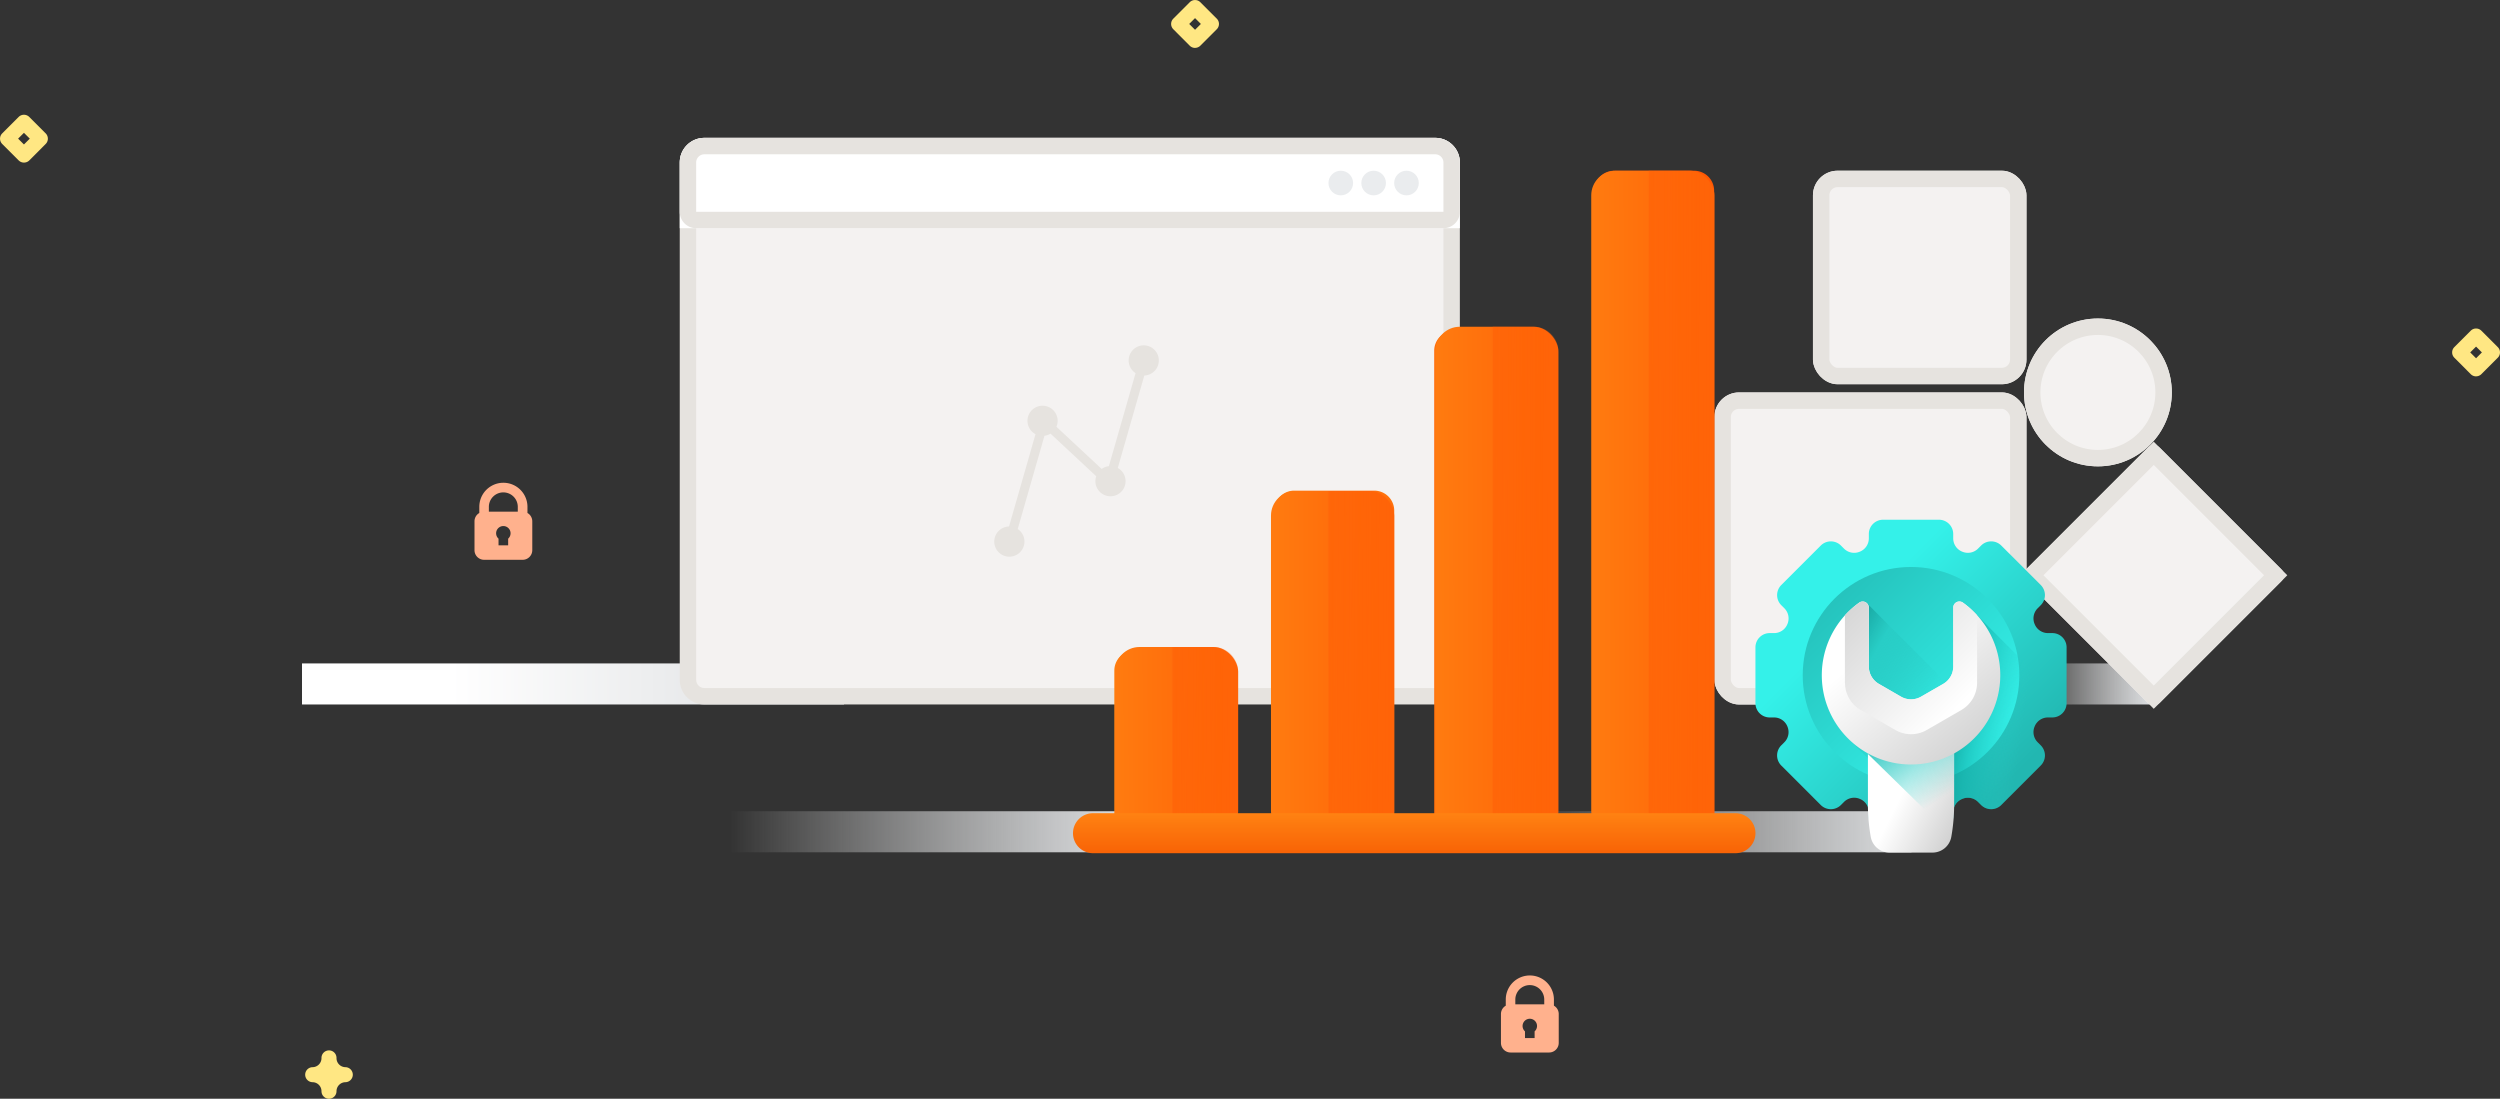 <?xml version="1.0" encoding="utf-8"?>

<!--
 * Copyright (c) 2020, WSO2 Inc. (http://www.wso2.org) All Rights Reserved.
 *
 * WSO2 Inc. licenses this file to you under the Apache License,
 * Version 2.0 (the "License"); you may not use this file except
 * in compliance with the License.
 * You may obtain a copy of the License at
 *
 *     http://www.apache.org/licenses/LICENSE-2.0
 *
 * Unless required by applicable law or agreed to in writing,
 * software distributed under the License is distributed on an
 * "AS IS" BASIS, WITHOUT WARRANTIES OR CONDITIONS OF ANY
 * KIND, either express or implied. See the License for the
 * specific language governing permissions and limitations
 * under the License.
-->

<svg xmlns="http://www.w3.org/2000/svg" xmlns:xlink="http://www.w3.org/1999/xlink" width="304.445" height="133.802"
     viewBox="0 0 304.445 133.802">
    <rect x="0" y="0" width="304.445" height="133.802" fill="#333333" stroke="none"/>
    <defs>
        <linearGradient id="linear-gradient" x1="0.274" y1="0.5" x2="1" y2="0.5" gradientUnits="objectBoundingBox">
            <stop offset="0" stop-color="#fff" stop-opacity="0"/>
            <stop offset="1" stop-color="#dbdddf"/>
        </linearGradient>
        <linearGradient id="linear-gradient-4" x1="0.274" y1="0.5" x2="1" y2="0.5" gradientUnits="objectBoundingBox">
            <stop offset="0" stop-color="#fff"/>
            <stop offset="1" stop-color="#dbdddf"/>
        </linearGradient>
        <linearGradient id="linear-gradient-5" x1="0.945" y1="0.65" x2="0.178" y2="0.718"
                        gradientUnits="objectBoundingBox">
            <stop offset="0" stop-color="#ff5703"/>
            <stop offset="1" stop-color="#ff8212"/>
        </linearGradient>
        <linearGradient id="linear-gradient-6" x1="-0.223" y1="0.392" x2="3.137" y2="0.366"
                        gradientUnits="objectBoundingBox">
            <stop offset="0" stop-color="#ff8112"/>
            <stop offset="0.325" stop-color="#ff6508"/>
            <stop offset="1" stop-color="#ff5703"/>
        </linearGradient>
        <linearGradient id="linear-gradient-10" x1="2.27" y1="0.346" x2="-1.758" y2="0.219"
                        gradientUnits="objectBoundingBox">
            <stop offset="0" stop-color="#ff8112" stop-opacity="0"/>
            <stop offset="0.088" stop-color="#ff6508" stop-opacity="0"/>
            <stop offset="1" stop-color="#ff5703"/>
        </linearGradient>
        <linearGradient id="linear-gradient-14" x1="0.5" y1="1" x2="0.5" gradientUnits="objectBoundingBox">
            <stop offset="0" stop-color="#f86306"/>
            <stop offset="1" stop-color="#ff8212"/>
        </linearGradient>
        <linearGradient id="linear-gradient-15" x1="0.308" y1="0.308" x2="0.828" y2="0.828"
                        gradientUnits="objectBoundingBox">
            <stop offset="0" stop-color="#34f1e9"/>
            <stop offset="1" stop-color="#22b7b1"/>
        </linearGradient>
        <linearGradient id="linear-gradient-16" x1="0.821" y1="0.821" x2="0.126" y2="0.126"
                        gradientUnits="objectBoundingBox">
            <stop offset="0" stop-color="#34f1e9"/>
            <stop offset="1" stop-color="#25c2bc"/>
        </linearGradient>
        <linearGradient id="linear-gradient-17" x1="0.428" y1="0.45" x2="-0.035" y2="0.205"
                        gradientUnits="objectBoundingBox">
            <stop offset="0" stop-color="#28cbc4" stop-opacity="0"/>
            <stop offset="0.563" stop-color="#28cdc6" stop-opacity="0.922"/>
            <stop offset="1" stop-color="#0b8985"/>
        </linearGradient>
        <linearGradient id="linear-gradient-18" x1="0.608" y1="0.634" x2="-0.093" y2="0.449"
                        gradientUnits="objectBoundingBox">
            <stop offset="0" stop-color="#2ad2cb" stop-opacity="0"/>
            <stop offset="0.563" stop-color="#11b0aa" stop-opacity="0.561"/>
            <stop offset="1" stop-color="#0b8984"/>
        </linearGradient>
        <linearGradient id="linear-gradient-19" x1="0.464" y1="0.418" x2="1.086" y2="0.86"
                        gradientUnits="objectBoundingBox">
            <stop offset="0" stop-color="#fff"/>
            <stop offset="1" stop-color="#ccc"/>
        </linearGradient>
        <linearGradient id="linear-gradient-20" x1="0.801" y1="0.671" x2="0.39" y2="-0.096"
                        gradientUnits="objectBoundingBox">
            <stop offset="0" stop-color="#2ad0c9" stop-opacity="0"/>
            <stop offset="1" stop-color="#26c4be"/>
        </linearGradient>
        <linearGradient id="linear-gradient-21" x1="0.317" y1="0.252" x2="0.97" y2="0.967"
                        xlink:href="#linear-gradient-19"/>
        <linearGradient id="linear-gradient-22" x1="0.875" y1="0.78" x2="-0.125" y2="-0.215"
                        xlink:href="#linear-gradient-19"/>
    </defs>
    <g id="analytics-engine-configuration-illustration" transform="translate(-141.222 -98.21)">
        <g id="account-recovery-illustration">
            <path id="Path_95"
                  d="M424.493,166.965a.914.914,0,0,1-.914-.914,1.1,1.1,0,0,0-1.1-1.1.915.915,0,0,1,0-1.829,1.1,1.1,0,0,0,1.1-1.1.915.915,0,1,1,1.829,0,1.1,1.1,0,0,0,1.1,1.1.915.915,0,0,1,0,1.829,1.1,1.1,0,0,0-1.1,1.1.914.914,0,0,1-.914.914Z"
                  transform="translate(-243.207 65.047)" fill="#ffe783"/>
            <path id="Path_96"
                  d="M68.794,419.851a.915.915,0,0,1-.645-.267l-2-2a.914.914,0,0,1,0-1.291l2-2a.914.914,0,0,1,1.291,0l2,2a.914.914,0,0,1,0,1.291l-2,2.008A.915.915,0,0,1,68.794,419.851Zm-.711-2.917.711.711.711-.711-.711-.708Z"
                  transform="translate(75.344 -301.841)" fill="#ffe783"/>
            <path id="Path_98"
                  d="M141.064,46.254a.914.914,0,0,1-.645-.267l-2-2.005a.914.914,0,0,1,0-1.291l2-2a.914.914,0,0,1,1.291,0l2,2a.914.914,0,0,1,0,1.291l-2,2a.909.909,0,0,1-.645.267Zm-.711-2.917.711.711.711-.711-.711-.711Z"
                  transform="translate(301.688 97.79)" fill="#ffe783"/>
            <path id="Path_98-2" data-name="Path_98"
                  d="M141.064,46.254a.914.914,0,0,1-.645-.267l-2-2.005a.914.914,0,0,1,0-1.291l2-2a.914.914,0,0,1,1.291,0l2,2a.914.914,0,0,1,0,1.291l-2,2a.909.909,0,0,1-.645.267Zm-.711-2.917.711.711.711-.711-.711-.711Z"
                  transform="translate(145.688 57.79)" fill="#ffe783"/>
            <path id="padlock"
                  d="M70.9,3.681V2.932a2.932,2.932,0,1,0-5.864,0v.749a1.169,1.169,0,0,0-.586,1.01V8.209a1.174,1.174,0,0,0,1.173,1.173h4.691a1.174,1.174,0,0,0,1.173-1.173V4.691a1.169,1.169,0,0,0-.586-1.01ZM67.963,1.173a1.761,1.761,0,0,1,1.759,1.759v.586H66.2V2.932a1.761,1.761,0,0,1,1.759-1.759Zm.586,5.635v.815H67.377V6.808a.88.88,0,1,1,1.173,0Z"
                  transform="translate(259.555 217)" fill="#ffb18d"/>
            <path id="padlock-2" data-name="padlock"
                  d="M70.9,3.681V2.932a2.932,2.932,0,1,0-5.864,0v.749a1.169,1.169,0,0,0-.586,1.01V8.209a1.174,1.174,0,0,0,1.173,1.173h4.691a1.174,1.174,0,0,0,1.173-1.173V4.691a1.169,1.169,0,0,0-.586-1.01ZM67.963,1.173a1.761,1.761,0,0,1,1.759,1.759v.586H66.2V2.932a1.761,1.761,0,0,1,1.759-1.759Zm.586,5.635v.815H67.377V6.808a.88.88,0,1,1,1.173,0Z"
                  transform="translate(134.555 157)" fill="#ffb18d"/>
            <rect id="Rectangle_446" data-name="Rectangle 446" width="66" height="5" transform="translate(212 197)"
                  fill="url(#linear-gradient)"/>
            <rect id="Rectangle_479" data-name="Rectangle 479" width="66" height="5" transform="translate(308 197)"
                  fill="url(#linear-gradient)"/>
            <rect id="Rectangle_454" data-name="Rectangle 454" width="20" height="5" transform="translate(383 179)"
                  fill="url(#linear-gradient)"/>
            <g id="Group_1135" data-name="Group 1135" transform="translate(-56 -7)">
                <rect id="Rectangle_448" data-name="Rectangle 448" width="66" height="5" transform="translate(234 186)"
                      fill="url(#linear-gradient-4)"/>
                <g id="Path_2110" data-name="Path 2110" transform="translate(280 122)" fill="#f4f2f1">
                    <path d="M 92 68 L 3 68 C 1.897 68 1 67.103 1 66 L 1 3 C 1 1.897 1.897 1 3 1 L 92 1 C 93.103 1 94 1.897 94 3 L 94 66 C 94 67.103 93.103 68 92 68 Z"
                          stroke="none"/>
                    <path d="M 3 2 C 2.449 2 2 2.449 2 3 L 2 66 C 2 66.551 2.449 67 3 67 L 92 67 C 92.551 67 93 66.551 93 66 L 93 3 C 93 2.449 92.551 2 92 2 L 3 2 M 3 0 L 92 0 C 93.657 0 95 1.343 95 3 L 95 66 C 95 67.657 93.657 69 92 69 L 3 69 C 1.343 69 0 67.657 0 66 L 0 3 C 0 1.343 1.343 0 3 0 Z"
                          stroke="none" fill="#e6e3df"/>
                </g>
                <g id="Rectangle_376" data-name="Rectangle 376" transform="translate(280 122)" fill="#fff"
                   stroke="#e6e3df" stroke-width="2">
                    <path d="M3,0H92a3,3,0,0,1,3,3v8a0,0,0,0,1,0,0H0a0,0,0,0,1,0,0V3A3,3,0,0,1,3,0Z" stroke="none"/>
                    <path d="M3,1H92a2,2,0,0,1,2,2V9a1,1,0,0,1-1,1H2A1,1,0,0,1,1,9V3A2,2,0,0,1,3,1Z" fill="none"/>
                </g>
                <circle id="Ellipse_110" data-name="Ellipse 110" cx="1.5" cy="1.5" r="1.5"
                        transform="translate(367 126)" fill="#eaecee"/>
                <circle id="Ellipse_111" data-name="Ellipse 111" cx="1.5" cy="1.5" r="1.5"
                        transform="translate(363 126)" fill="#eaecee"/>
                <circle id="Ellipse_112" data-name="Ellipse 112" cx="1.5" cy="1.5" r="1.5"
                        transform="translate(359 126)" fill="#eaecee"/>
                <g id="Rectangle_452" data-name="Rectangle 452" transform="translate(406 153)" fill="#f4f2f1"
                   stroke="#e6e3df" stroke-width="2">
                    <rect width="38" height="38" rx="3" stroke="none"/>
                    <rect x="1" y="1" width="36" height="36" rx="2" fill="none"/>
                </g>
                <g id="Rectangle_473" data-name="Rectangle 473" transform="translate(418 126)" fill="#f4f2f1"
                   stroke="#e6e3df" stroke-width="2">
                    <rect width="26" height="26" rx="3" stroke="none"/>
                    <rect x="1" y="1" width="24" height="24" rx="2" fill="none"/>
                </g>
                <g id="Rectangle_453" data-name="Rectangle 453" transform="translate(443.237 175.264) rotate(-45)"
                   fill="#f4f2f1" stroke="#e6e3df" stroke-width="2">
                    <rect width="23" height="23" rx="1" stroke="none"/>
                    <rect x="1" y="1" width="21" height="21" fill="none"/>
                </g>
                <g id="Ellipse_191" data-name="Ellipse 191" transform="translate(443.7 144)" fill="#f4f2f1"
                   stroke="#e6e3df" stroke-width="2">
                    <circle cx="9" cy="9" r="9" stroke="none"/>
                    <circle cx="9" cy="9" r="8" fill="none"/>
                </g>
                <path id="analytics"
                      d="M.3,24.9a1.839,1.839,0,0,1,1.8-1.839L5.324,11.817a1.838,1.838,0,1,1,2.548-.9l5.509,5.136a1.831,1.831,0,0,1,.878-.337l3.251-11.33a1.838,1.838,0,1,1,1.064.291l-3.23,11.257a1.838,1.838,0,1,1-2.626,1.009l-5.566-5.19a1.826,1.826,0,0,1-.737.262L3.159,23.368A1.839,1.839,0,1,1,.3,24.9Z"
                      transform="translate(318 146.264)" fill="#e6e3df"/>
            </g>
        </g>
        <g id="analytics_1_" data-name="analytics (1)" transform="translate(271.889 119.002)">
            <g id="Group_1169" data-name="Group 1169" transform="translate(5.032)">
                <g id="Group_1168" data-name="Group 1168">
                    <path id="Path_2179" data-name="Path 2179"
                          d="M62.653,38.957H52.913a2.435,2.435,0,0,0-2.435,2.435V80.674H65.088V41.392A2.435,2.435,0,0,0,62.653,38.957ZM43.174,58.436H33.435A2.435,2.435,0,0,0,31,60.871v19.8H45.609v-19.8A2.435,2.435,0,0,0,43.174,58.436ZM101.61,0H91.871a2.435,2.435,0,0,0-2.435,2.435V80.674h14.609V2.435A2.435,2.435,0,0,0,101.61,0ZM82.131,19.479H72.392a2.435,2.435,0,0,0-2.435,2.435V80.674H84.566V21.913A2.435,2.435,0,0,0,82.131,19.479Z"
                          transform="translate(-31)" fill="url(#linear-gradient-5)"/>
                    <rect id="Rectangle_458" data-name="Rectangle 458" width="15" height="81" rx="3"
                          transform="translate(58.079 -0.002)" fill="url(#linear-gradient-6)"/>
                    <rect id="Rectangle_459" data-name="Rectangle 459" width="15" height="62" rx="3"
                          transform="translate(39.079 18.998)" fill="url(#linear-gradient-6)"/>
                    <rect id="Rectangle_460" data-name="Rectangle 460" width="15" height="42" rx="3"
                          transform="translate(19.079 38.998)" fill="url(#linear-gradient-6)"/>
                    <rect id="Rectangle_461" data-name="Rectangle 461" width="15" height="23" rx="3"
                          transform="translate(0.079 57.998)" fill="url(#linear-gradient-6)"/>
                    <path id="Rectangle_462" data-name="Rectangle 462"
                          d="M0,0H5A3,3,0,0,1,8,3V78a3,3,0,0,1-3,3H0a0,0,0,0,1,0,0V0A0,0,0,0,1,0,0Z"
                          transform="translate(65.079 -0.002)" fill="url(#linear-gradient-10)"/>
                    <path id="Rectangle_463" data-name="Rectangle 463"
                          d="M0,0H5A3,3,0,0,1,8,3V59a3,3,0,0,1-3,3H0a0,0,0,0,1,0,0V0A0,0,0,0,1,0,0Z"
                          transform="translate(46.079 18.998)" fill="url(#linear-gradient-10)"/>
                    <path id="Rectangle_464" data-name="Rectangle 464"
                          d="M0,0H5A3,3,0,0,1,8,3V41a3,3,0,0,1-3,3H0a0,0,0,0,1,0,0V0A0,0,0,0,1,0,0Z"
                          transform="translate(26.079 38.998)" fill="url(#linear-gradient-10)"/>
                    <path id="Rectangle_465" data-name="Rectangle 465"
                          d="M0,0H5A3,3,0,0,1,8,3V22a3,3,0,0,1-3,3H0a0,0,0,0,1,0,0V0A0,0,0,0,1,0,0Z"
                          transform="translate(7.079 57.998)" fill="url(#linear-gradient-10)"/>
                </g>
            </g>
            <g id="Group_1171" data-name="Group 1171">
                <g id="Group_1170" data-name="Group 1170">
                    <path id="Path_2180" data-name="Path 2180"
                          d="M80.674,78.239H2.435a2.435,2.435,0,1,0,0,4.87H80.674a2.435,2.435,0,0,0,0-4.87Z"
                          fill="url(#linear-gradient-14)"/>
                </g>
            </g>
        </g>
        <g id="google_2_" data-name="google (2)" transform="translate(338.334 161.501)">
            <path id="Path_2115" data-name="Path 2115"
                  d="M54.553,22.343v-6.8a1.738,1.738,0,0,0-1.738-1.738h-.537a1.746,1.746,0,0,1-1.611-1.086l-.009-.022a1.747,1.747,0,0,1,.37-1.909l.379-.379a1.738,1.738,0,0,0,0-2.458L46.6,3.145a1.738,1.738,0,0,0-2.458,0l-.379.379a1.747,1.747,0,0,1-1.909.37l-.022-.009a1.746,1.746,0,0,1-1.086-1.611V1.738A1.738,1.738,0,0,0,39.009,0h-6.8a1.738,1.738,0,0,0-1.738,1.738v.537a1.746,1.746,0,0,1-1.086,1.611l-.022.009a1.747,1.747,0,0,1-1.909-.37l-.379-.379a1.738,1.738,0,0,0-2.458,0L19.811,7.952a1.738,1.738,0,0,0,0,2.458l.379.379a1.747,1.747,0,0,1,.37,1.909l-.009.022a1.746,1.746,0,0,1-1.611,1.086H18.4a1.738,1.738,0,0,0-1.738,1.738v6.8A1.738,1.738,0,0,0,18.4,24.08h.537a1.746,1.746,0,0,1,1.611,1.086l.009.022a1.747,1.747,0,0,1-.37,1.909l-.379.379a1.738,1.738,0,0,0,0,2.458l4.807,4.807a1.738,1.738,0,0,0,2.458,0l.379-.379a1.747,1.747,0,0,1,1.909-.37l.022.009a1.746,1.746,0,0,1,1.086,1.611v.537a1.738,1.738,0,0,0,1.738,1.738h6.8a1.738,1.738,0,0,0,1.738-1.738v-.537A1.746,1.746,0,0,1,41.833,34l.022-.009a1.747,1.747,0,0,1,1.909.37l.379.379a1.738,1.738,0,0,0,2.458,0l4.807-4.807a1.738,1.738,0,0,0,0-2.458l-.379-.379a1.747,1.747,0,0,1-.37-1.909l.009-.022a1.746,1.746,0,0,1,1.611-1.086h.537a1.738,1.738,0,0,0,1.738-1.738Z"
                  transform="translate(0)" fill="url(#linear-gradient-15)"/>
            <circle id="Ellipse_168" data-name="Ellipse 168" cx="13.189" cy="13.189" r="13.189"
                    transform="translate(22.421 5.755)" fill="url(#linear-gradient-16)"/>
            <path id="Path_2116" data-name="Path 2116"
                  d="M150.035,137.829a1.737,1.737,0,0,1-1.728,1.56h-.537a1.746,1.746,0,0,0-1.611,1.086l-.009.022a1.748,1.748,0,0,0,.37,1.909l.38.379a1.738,1.738,0,0,1,0,2.457l-4.808,4.807a1.737,1.737,0,0,1-2.457,0l-.379-.379a1.748,1.748,0,0,0-1.909-.37l-.022.009a1.746,1.746,0,0,0-1.086,1.611v.537a1.737,1.737,0,0,1-1.569,1.729l-10.958-10.963a10.692,10.692,0,0,1-3.308-7.952,10.4,10.4,0,0,1,4.381-8.695c.342-.245.776-.32,1.011-.037.078.095,9.436,9.436,9.541,9.538a2.439,2.439,0,0,0,.9-1.893v-7.174a.744.744,0,0,1,1.174-.608,10.957,10.957,0,0,1,1.675,1.478Z"
                  transform="translate(-95.492 -115.308)" fill="url(#linear-gradient-17)"/>
            <path id="Path_2117" data-name="Path 2117"
                  d="M320.49,153.2l-.379-.379a1.747,1.747,0,0,1-.37-1.909l.009-.022a1.746,1.746,0,0,1,1.611-1.086h.537a1.738,1.738,0,0,0,1.729-1.559l-10.948-10.948q-.348-.377-.73-.718a10.869,10.869,0,0,1-2.965,16.82v9.963a1.735,1.735,0,0,0,.846-1.49v-.537a1.746,1.746,0,0,1,1.086-1.611l.022-.009a1.747,1.747,0,0,1,1.909.37l.379.379a1.738,1.738,0,0,0,2.458,0l4.807-4.807A1.738,1.738,0,0,0,320.49,153.2Z"
                  transform="translate(-269.082 -125.72)" fill="url(#linear-gradient-18)"/>
            <path id="Path_2118" data-name="Path 2118"
                  d="M199.1,336.809a22.283,22.283,0,0,0,.348-3.919v-8.972h-10.5v8.972a22.282,22.282,0,0,0,.348,3.919,2.33,2.33,0,0,0,2.309,1.9h5.186A2.33,2.33,0,0,0,199.1,336.809Z"
                  transform="translate(-158.589 -298.172)" fill="url(#linear-gradient-19)"/>
            <path id="Path_2119" data-name="Path 2119"
                  d="M188.948,326.7l10.178,9.959a22.277,22.277,0,0,0,.322-3.767v-8.972h-10.5Z"
                  transform="translate(-158.589 -298.172)" fill="url(#linear-gradient-20)"/>
            <path id="Path_2120" data-name="Path 2120"
                  d="M140.008,134.254a10.867,10.867,0,1,1-17.184-8.844.745.745,0,0,1,1.179.6v7.173a2.442,2.442,0,0,0,1.221,2.115l2.7,1.556a2.442,2.442,0,0,0,2.442,0l2.7-1.556a2.442,2.442,0,0,0,1.221-2.115v-7.173a.744.744,0,0,1,1.174-.608A10.853,10.853,0,0,1,140.008,134.254Z"
                  transform="translate(-93.531 -115.31)" fill="url(#linear-gradient-21)"/>
            <path id="Path_2121" data-name="Path 2121"
                  d="M153.814,135.17a3.823,3.823,0,0,0,1.911,3.311l4.22,2.436a3.823,3.823,0,0,0,3.823,0l4.22-2.436a3.823,3.823,0,0,0,1.911-3.311v-8.223a10.919,10.919,0,0,0-1.731-1.54.744.744,0,0,0-1.174.608v7.173a2.442,2.442,0,0,1-1.221,2.115l-2.7,1.556a2.442,2.442,0,0,1-2.442,0l-2.7-1.556a2.442,2.442,0,0,1-1.221-2.115v-7.173a.745.745,0,0,0-1.179-.6,10.928,10.928,0,0,0-1.726,1.536v8.223Z"
                  transform="translate(-126.247 -115.311)" fill="url(#linear-gradient-22)"/>
        </g>
    </g>
</svg>
